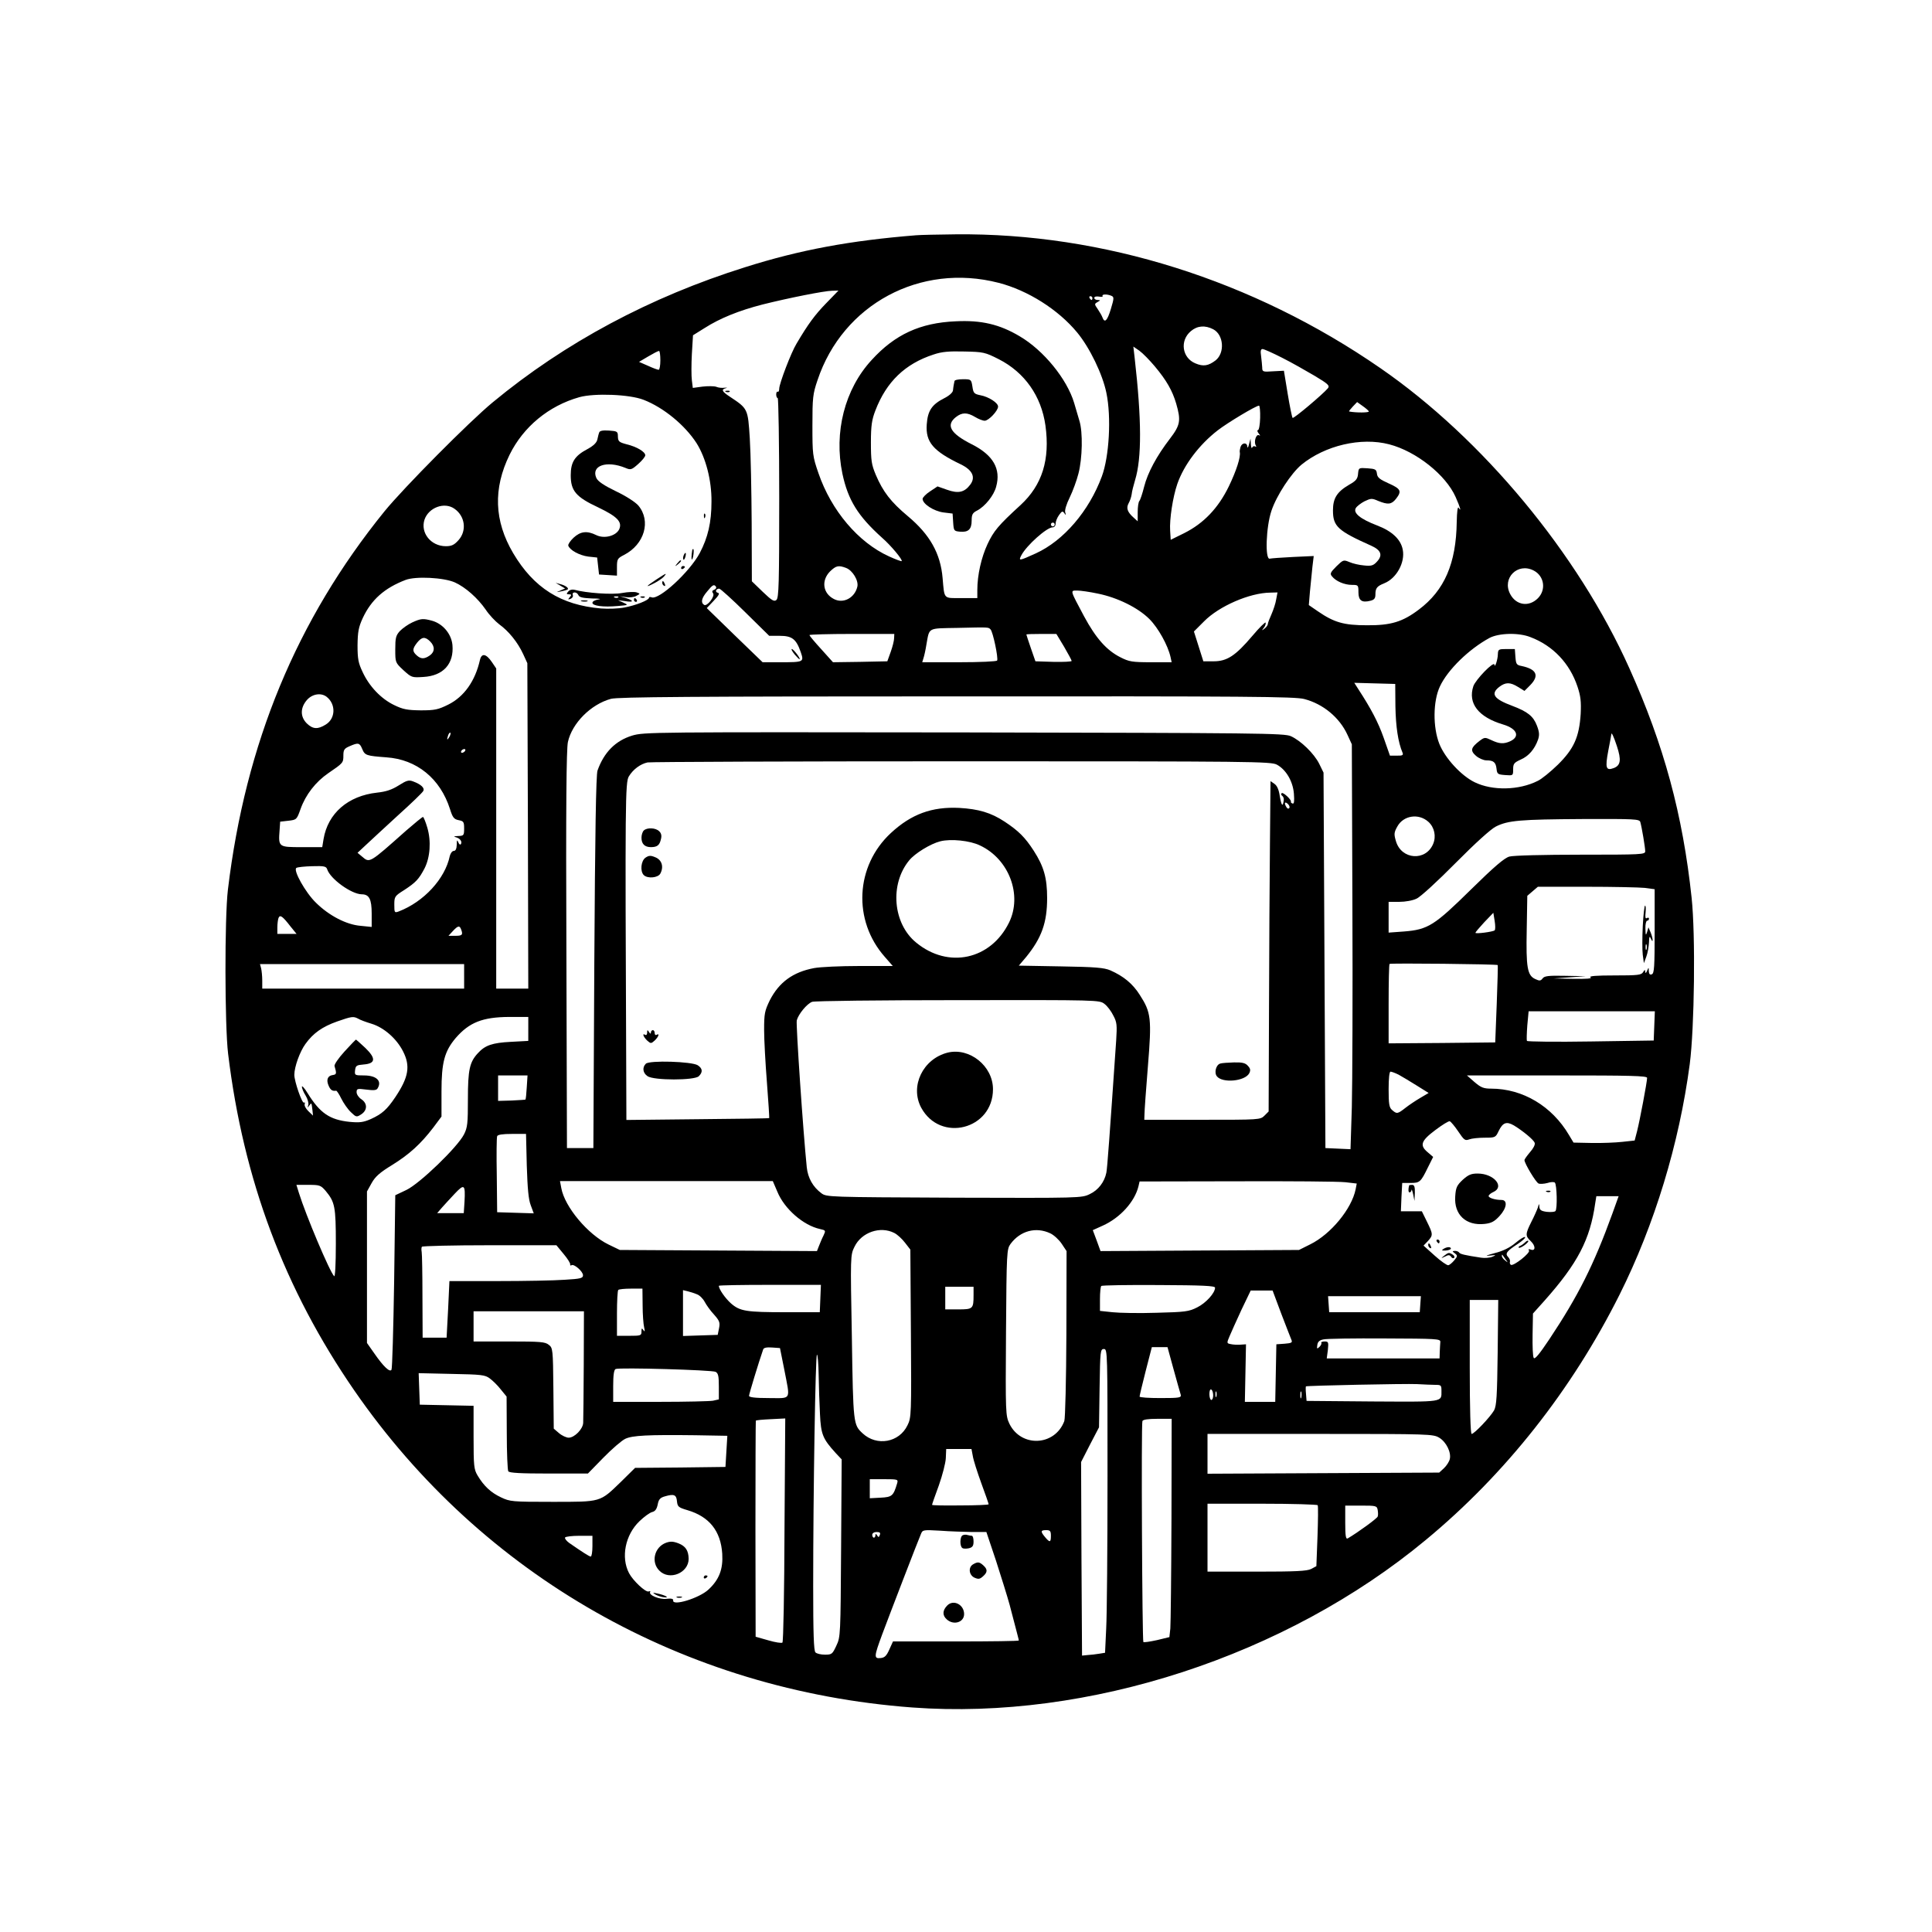 <svg version="1.0" xmlns="http://www.w3.org/2000/svg"
 width="1024pt" height="1024pt" viewBox="0 0 1024 1024"
 preserveAspectRatio="xMidYMid meet">

<g transform="translate(0,1024) scale(0.1,-0.1)"
fill="#000000" stroke="none">
<path d="M4855 8993 c-348 -28 -614 -77 -905 -169 -504 -158 -956 -400 -1338
-716 -124 -102 -473 -454 -574 -578 -466 -575 -737 -1230 -830 -2005 -18 -149
-17 -722 1 -870 81 -668 298 -1247 669 -1785 678 -982 1749 -1590 2957 -1680
932 -69 1981 273 2722 888 422 349 774 795 1027 1300 185 370 316 799 372
1222 25 192 31 684 10 881 -47 442 -147 810 -330 1217 -272 607 -778 1217
-1320 1591 -674 466 -1471 717 -2251 709 -93 -1 -188 -3 -210 -5z m438 -252
c155 -40 316 -142 416 -263 67 -81 135 -222 155 -320 27 -129 15 -338 -24
-443 -68 -184 -203 -341 -350 -408 -90 -41 -93 -41 -76 -9 27 51 134 147 165
147 9 0 16 8 16 20 0 11 8 31 18 45 15 21 19 23 28 10 9 -12 10 -12 5 4 -4 10
6 44 24 80 16 33 37 90 46 126 21 80 24 220 5 280 -7 25 -20 68 -28 95 -38
126 -161 278 -289 353 -106 63 -203 86 -339 79 -188 -8 -322 -70 -445 -205
-143 -155 -201 -383 -155 -603 30 -140 82 -224 211 -340 46 -40 110 -117 103
-123 -2 -2 -32 9 -67 25 -163 74 -306 243 -374 441 -31 90 -32 99 -32 253 0
146 2 167 27 240 134 402 545 623 960 516z m-914 -108 c-60 -62 -95 -109 -157
-214 -29 -47 -92 -213 -92 -239 0 -12 -4 -19 -8 -16 -4 2 -8 -4 -8 -15 0 -10
4 -19 8 -19 4 0 8 -238 8 -529 0 -454 -2 -530 -15 -541 -12 -10 -24 -3 -72 43
l-58 56 -1 308 c-1 169 -5 372 -10 450 -10 157 -10 157 -105 220 -43 28 -48
39 -21 46 9 2 6 3 -7 2 -14 -2 -34 0 -45 5 -12 4 -44 4 -72 1 l-52 -7 -5 40
c-3 23 -3 85 0 140 l6 99 61 38 c83 53 183 93 307 125 140 35 326 72 369 73
l34 1 -65 -67z m1512 39 c14 -6 14 -13 -3 -69 -19 -63 -33 -78 -45 -45 -3 9
-15 29 -25 44 -18 26 -18 27 -1 37 17 10 17 10 1 11 -10 0 -18 5 -18 11 0 7
10 9 25 7 13 -3 22 -1 19 3 -6 10 24 11 47 1z m-101 -12 c0 -5 -2 -10 -4 -10
-3 0 -8 5 -11 10 -3 6 -1 10 4 10 6 0 11 -4 11 -10z m640 -165 c56 -29 63
-125 13 -165 -38 -29 -65 -34 -107 -16 -71 29 -84 121 -24 171 34 29 75 32
118 10z m-310 -196 c63 -75 94 -130 114 -198 26 -90 22 -114 -33 -186 -70 -91
-118 -180 -137 -255 -9 -36 -20 -69 -25 -75 -5 -5 -9 -31 -9 -59 l0 -49 -21
19 c-34 30 -41 51 -27 77 7 12 14 33 16 47 1 14 10 48 18 75 36 117 35 321 -2
647 l-7 61 32 -22 c18 -13 54 -50 81 -82z m675 45 c50 -25 127 -69 173 -96 72
-43 81 -52 70 -66 -27 -32 -181 -162 -187 -157 -3 3 -15 61 -26 128 l-20 122
-58 -3 c-54 -4 -57 -2 -57 20 -1 12 -3 40 -6 61 -4 27 -2 37 8 37 7 0 54 -21
103 -46z m-3295 -14 c0 -27 -4 -50 -9 -50 -5 0 -30 9 -56 21 l-48 21 49 29
c27 16 52 29 57 29 4 0 7 -22 7 -50z m1794 6 c137 -70 225 -195 247 -351 25
-181 -17 -316 -132 -422 -118 -108 -142 -137 -175 -207 -33 -71 -54 -164 -54
-243 l0 -43 -85 0 c-96 0 -89 -8 -99 106 -11 131 -68 231 -184 328 -91 76
-132 130 -170 219 -23 55 -26 75 -26 172 0 90 5 121 24 170 58 151 157 247
308 296 44 15 81 18 163 16 101 -2 110 -4 183 -41z m-1883 -215 c106 -41 219
-134 281 -230 49 -78 80 -197 79 -309 0 -112 -19 -191 -62 -273 -54 -101 -216
-250 -255 -235 -8 3 -14 2 -14 -2 0 -13 -71 -41 -131 -52 -30 -6 -85 -8 -124
-5 -212 18 -356 109 -465 293 -101 171 -107 342 -19 522 73 148 207 259 370
305 80 22 266 15 340 -14z m3844 -61 c5 -8 -70 -8 -104 -1 -3 1 6 12 19 26
l23 24 28 -20 c16 -11 31 -24 34 -29z m-576 -35 c-1 -36 -6 -65 -12 -65 -5 0
-3 -8 4 -17 9 -11 10 -14 2 -10 -15 9 -29 -35 -17 -54 4 -7 3 -9 -4 -5 -5 3
-13 0 -15 -6 -3 -7 -6 1 -7 17 l-2 30 -8 -30 c-4 -16 -8 -22 -9 -12 -1 23 -28
22 -36 -2 -3 -10 -5 -23 -4 -27 6 -25 -18 -99 -58 -182 -56 -115 -133 -196
-237 -248 l-71 -35 -3 48 c-4 60 14 178 38 248 35 101 116 208 214 284 53 41
203 131 219 131 4 0 7 -29 6 -65z m684 -140 c143 -37 300 -162 352 -279 25
-56 32 -83 16 -57 -5 8 -9 -21 -10 -75 -3 -220 -65 -363 -201 -465 -86 -65
-148 -84 -275 -83 -123 0 -174 15 -260 74 l-48 33 6 72 c4 40 10 99 13 130 l7
58 -109 -5 c-60 -3 -116 -7 -124 -9 -26 -7 -20 169 9 254 27 81 105 199 159
244 125 102 316 147 465 108z m-4955 -341 c57 -39 67 -116 23 -166 -23 -26
-37 -33 -68 -33 -79 0 -136 71 -113 141 22 64 105 95 158 58z m3182 -84 c0 -5
-4 -10 -10 -10 -5 0 -10 5 -10 10 0 6 5 10 10 10 6 0 10 -4 10 -10z m-1106
-230 c35 -13 68 -68 60 -100 -14 -59 -74 -91 -124 -65 -59 30 -68 98 -21 146
32 31 45 34 85 19z m3645 -14 c56 -29 67 -102 22 -147 -48 -48 -116 -37 -147
23 -44 84 40 168 125 124z m-5718 -63 c57 -26 121 -83 164 -145 17 -26 50 -61
71 -77 50 -36 98 -95 127 -158 l22 -48 3 -862 2 -863 -85 0 -85 0 0 849 0 848
-23 34 c-30 44 -54 49 -63 12 -25 -112 -84 -196 -169 -238 -53 -26 -70 -30
-145 -30 -71 1 -94 5 -141 28 -69 33 -132 99 -167 175 -23 48 -27 70 -27 142
1 71 5 95 28 145 45 96 114 158 226 201 54 21 204 13 262 -13z m1384 -23 c3
-6 -1 -13 -10 -16 -11 -4 -12 -10 -6 -18 13 -15 -31 -72 -47 -62 -19 12 -14
36 16 71 29 36 37 40 47 25z m155 -135 l127 -125 56 0 c65 0 87 -17 111 -86
18 -53 17 -54 -109 -54 l-93 0 -148 143 -148 144 37 39 c27 28 33 40 22 42
-17 4 -11 22 7 22 6 0 68 -56 138 -125z m1868 99 c105 -21 214 -75 274 -135
47 -47 98 -139 112 -201 l6 -28 -110 0 c-99 0 -116 3 -161 26 -74 37 -131 102
-193 217 -75 141 -75 137 -37 137 18 0 67 -7 109 -16z m946 -31 c-3 -21 -15
-56 -25 -79 -10 -22 -19 -45 -19 -51 0 -6 -8 -17 -17 -24 -16 -13 -17 -12 -5
3 8 10 12 22 10 28 -1 5 -33 -26 -70 -70 -89 -105 -134 -135 -205 -135 l-55 0
-25 79 -25 79 54 54 c79 80 241 151 351 152 l38 1 -7 -37z m-1514 -159 c13
-13 42 -152 35 -165 -4 -5 -90 -9 -202 -9 l-195 0 7 23 c4 12 11 44 15 70 17
93 4 86 163 89 173 4 165 4 177 -8z m-511 -46 c0 -13 -8 -45 -18 -73 l-18 -50
-144 -3 -144 -2 -62 69 c-35 38 -63 72 -63 75 0 3 101 6 225 6 l225 0 -1 -22z
m901 -46 c22 -38 40 -71 40 -75 0 -4 -43 -6 -96 -5 l-96 3 -24 69 c-13 38 -24
71 -24 73 0 2 36 3 80 3 l79 0 41 -68z m2472 51 c119 -45 208 -139 249 -262
17 -51 20 -79 17 -145 -8 -123 -36 -185 -121 -269 -39 -38 -87 -77 -107 -86
-99 -50 -240 -53 -334 -7 -72 35 -157 128 -187 203 -35 88 -34 227 3 305 41
88 154 198 263 257 50 26 155 29 217 4z m-716 -368 c2 -106 14 -189 38 -245 5
-12 -1 -16 -30 -15 l-37 0 -33 94 c-30 85 -68 156 -135 259 l-21 33 108 -3
109 -3 1 -120z m-5665 52 c50 -39 48 -115 -4 -147 -43 -27 -69 -25 -101 6 -35
35 -35 82 0 123 28 33 75 41 105 18z m5182 -12 c100 -26 187 -98 229 -190 l23
-50 3 -850 c2 -467 0 -950 -3 -1073 l-7 -223 -67 3 -66 3 -5 995 -5 995 -23
47 c-27 54 -97 122 -150 146 -34 16 -172 17 -1732 20 -1662 2 -1696 2 -1760
-17 -88 -27 -149 -89 -183 -185 -8 -21 -13 -333 -17 -1016 l-5 -985 -70 0 -70
0 -3 1050 c-3 763 0 1064 8 1102 22 100 122 200 228 229 37 10 434 13 1832 13
1550 1 1793 -1 1843 -14z m-4532 -202 c-12 -20 -14 -14 -5 12 4 9 9 14 11 11
3 -2 0 -13 -6 -23z m6189 -48 c24 -73 20 -102 -17 -116 -41 -15 -46 0 -29 91
9 45 16 84 16 86 0 18 12 -6 30 -61z m-6650 -15 c14 -34 22 -36 128 -44 161
-11 285 -112 337 -274 14 -45 21 -54 46 -59 26 -5 29 -9 29 -44 0 -37 -2 -39
-32 -40 -22 -1 -26 -3 -13 -6 23 -6 36 -23 28 -37 -4 -5 -10 -1 -14 10 -6 15
-8 12 -8 -13 -1 -22 -6 -33 -16 -33 -8 0 -17 -12 -21 -27 -25 -121 -138 -243
-271 -294 -22 -8 -23 -6 -23 36 0 43 2 46 53 78 61 40 77 57 107 114 30 59 36
144 15 216 -9 31 -20 57 -23 57 -4 0 -44 -33 -89 -72 -197 -175 -193 -173
-234 -138 l-24 20 45 42 c25 24 102 94 170 157 69 62 129 120 133 128 10 16
-11 36 -55 52 -22 8 -34 4 -75 -22 -35 -22 -66 -33 -114 -38 -155 -17 -261
-110 -284 -246 l-7 -43 -109 0 c-123 0 -124 0 -117 91 l3 44 44 5 c43 5 44 6
64 62 27 76 80 144 147 190 79 54 80 55 80 94 0 30 5 37 33 49 46 20 53 19 67
-15z m545 -10 c-3 -5 -11 -10 -16 -10 -6 0 -7 5 -4 10 3 6 11 10 16 10 6 0 7
-4 4 -10z m4303 -73 c48 -26 85 -88 90 -154 3 -41 1 -54 -7 -52 -7 3 -11 7 -9
9 6 9 -42 54 -49 46 -4 -4 -3 -10 3 -14 6 -4 10 -15 8 -25 -5 -36 -12 -28 -21
24 -5 35 -15 56 -29 65 l-20 14 -3 -327 c-2 -181 -4 -575 -5 -876 l-2 -548
-22 -22 c-22 -22 -26 -22 -330 -22 l-307 0 1 30 c0 17 8 130 18 252 21 256 17
287 -43 380 -38 60 -86 99 -156 130 -33 14 -78 18 -262 21 l-223 4 39 46 c82
101 111 182 111 312 0 106 -17 167 -71 251 -46 71 -80 105 -154 154 -73 48
-138 67 -241 73 -145 7 -254 -33 -362 -133 -189 -175 -203 -464 -32 -657 l42
-48 -179 0 c-99 0 -206 -5 -238 -11 -112 -21 -186 -75 -235 -171 -27 -56 -30
-70 -30 -157 0 -53 7 -179 15 -280 8 -102 13 -186 12 -187 -1 -2 -172 -4 -380
-6 l-377 -4 -1 291 c-6 1396 -5 1499 14 1530 23 38 62 66 99 74 16 3 766 6
1666 6 1545 0 1639 -1 1670 -18z m66 -229 c-4 -6 -10 -5 -15 3 -14 22 -10 33
6 19 8 -7 12 -17 9 -22z m737 -74 c32 -29 42 -77 25 -117 -39 -93 -168 -84
-197 14 -11 37 -11 46 7 78 32 59 113 72 165 25z m1123 -1 c8 -28 26 -135 26
-155 0 -17 -18 -18 -342 -18 -194 0 -358 -4 -378 -10 -26 -7 -81 -54 -203
-174 -194 -191 -228 -213 -355 -223 l-82 -6 0 82 0 81 56 0 c32 0 72 7 92 17
21 9 113 94 207 189 104 105 187 180 213 193 65 33 130 38 459 40 279 1 302 0
307 -16z m-3500 -124 c154 -72 226 -263 154 -409 -97 -197 -322 -246 -492
-106 -124 101 -141 310 -37 436 30 37 113 88 165 101 55 14 157 4 210 -22z
m-3460 -126 c16 -51 128 -132 183 -133 40 0 53 -26 53 -102 l0 -71 -59 6 c-75
6 -167 54 -236 122 -56 54 -123 174 -104 185 6 4 44 8 84 9 63 2 74 -1 79 -16z
m6984 -99 l52 -7 0 -222 c0 -189 -2 -224 -15 -229 -10 -4 -15 1 -16 17 0 21
-1 21 -9 2 -6 -14 -9 -15 -10 -5 0 12 -3 11 -11 -2 -9 -16 -27 -18 -152 -18
-95 0 -137 -3 -127 -10 10 -7 -19 -9 -90 -8 l-105 2 85 6 85 6 -109 2 c-89 2
-111 -1 -120 -14 -10 -13 -16 -14 -39 -3 -42 19 -49 62 -45 262 l3 179 28 24
28 24 257 0 c141 0 281 -3 310 -6z m-796 -225 c-9 -8 -102 -20 -102 -13 0 3
21 28 47 56 l48 50 7 -43 c4 -24 4 -46 0 -50z m-6381 19 l31 -38 -51 0 -51 0
0 34 c0 19 3 42 6 50 8 20 21 11 65 -46z m903 -14 c11 -29 6 -34 -31 -34 l-36
0 23 25 c27 29 36 31 44 9z m5494 -189 c2 -1 -1 -94 -5 -206 l-8 -204 -282 -3
-283 -2 0 208 c0 115 2 211 5 213 5 5 567 -1 573 -6z m-5478 -60 l0 -65 -535
0 -535 0 0 43 c0 23 -3 52 -6 65 l-6 22 541 0 541 0 0 -65z m3394 -146 c15
-11 36 -39 47 -62 19 -35 20 -51 15 -131 -35 -510 -47 -675 -52 -701 -10 -50
-43 -93 -88 -114 -43 -21 -51 -21 -719 -19 -668 3 -676 3 -704 24 -44 33 -71
80 -77 137 -19 185 -58 758 -53 779 9 33 53 87 81 98 12 5 359 9 772 9 748 1
751 1 778 -20z m2914 -116 l-3 -78 -333 -5 c-184 -3 -336 -1 -339 3 -2 4 -1
41 2 82 l7 75 335 0 334 0 -3 -77z m-6870 38 c9 -6 41 -18 71 -27 66 -20 133
-79 167 -146 40 -78 30 -137 -40 -242 -45 -67 -71 -90 -130 -117 -41 -18 -60
-20 -114 -15 -104 11 -156 46 -221 151 -17 28 -31 43 -31 35 0 -8 9 -30 20
-47 11 -18 17 -41 14 -50 -5 -15 -4 -16 5 -3 12 17 12 17 17 -24 l3 -29 -25
24 c-13 13 -22 29 -19 37 2 7 1 11 -4 8 -10 -6 -51 113 -51 147 0 42 29 123
59 164 41 57 89 91 168 119 77 27 86 28 111 15z m902 -55 l0 -63 -93 -5 c-97
-5 -136 -18 -174 -60 -44 -47 -53 -88 -53 -243 0 -129 -2 -151 -21 -188 -35
-68 -234 -260 -305 -294 l-59 -28 -6 -457 c-4 -251 -10 -461 -14 -468 -9 -15
-43 17 -92 88 l-38 54 0 402 0 401 25 45 c19 34 44 56 108 95 92 57 152 112
218 198 l44 59 0 134 c0 153 16 212 75 282 72 83 142 111 283 112 l102 0 0
-64z m4613 -242 c18 -10 60 -35 95 -57 l64 -40 -44 -26 c-24 -14 -60 -38 -79
-53 -42 -33 -46 -33 -71 -11 -15 13 -18 32 -18 110 0 58 4 93 10 93 6 0 25 -7
43 -16z m-4621 -66 c-2 -35 -5 -64 -7 -66 -1 -1 -34 -3 -73 -5 l-72 -2 0 67 0
68 78 0 78 0 -4 -62z m5938 49 c0 -21 -39 -227 -53 -282 l-13 -50 -65 -7 c-35
-4 -108 -7 -162 -6 l-97 2 -24 40 c-90 153 -245 246 -413 246 -40 0 -54 6 -88
35 l-40 35 478 0 c389 0 477 -2 477 -13z m-1001 -284 c31 -46 36 -50 58 -42
13 5 50 9 82 9 56 0 58 1 74 35 22 45 41 53 81 30 46 -28 104 -75 110 -92 4
-9 -7 -30 -24 -49 -16 -19 -30 -38 -30 -43 0 -17 61 -119 75 -124 7 -3 29 -2
47 3 17 6 35 6 39 2 11 -11 14 -141 3 -151 -5 -5 -26 -6 -46 -4 -30 4 -38 10
-39 27 -1 19 -2 18 -8 -4 -5 -14 -20 -48 -35 -77 -32 -64 -32 -74 -2 -102 26
-25 25 -54 -1 -44 -11 4 -14 2 -9 -5 8 -13 -82 -84 -96 -76 -5 3 -7 11 -5 17
2 7 -3 18 -10 25 -17 18 -7 31 53 70 24 16 41 32 37 35 -3 4 -26 -10 -51 -31
-30 -25 -66 -43 -111 -54 -44 -12 -53 -16 -26 -13 35 4 37 3 15 -6 -14 -6 -41
-8 -60 -5 -86 13 -111 19 -116 27 -3 5 -13 9 -22 9 -16 -1 -16 -2 -1 -13 15
-12 15 -15 -3 -37 -11 -13 -25 -25 -32 -26 -7 -1 -40 22 -72 51 l-59 53 23 24
c28 31 28 36 -5 103 l-27 55 -56 0 -55 0 3 75 4 75 43 0 c50 0 55 4 93 82 l28
56 -28 24 c-45 37 -37 61 39 118 37 28 71 49 77 47 6 -2 26 -26 45 -54z
m-4937 -180 c4 -123 9 -180 21 -211 l16 -43 -97 3 -97 3 -2 195 c-2 107 -1
201 2 208 3 8 28 12 79 12 l74 0 4 -167z m1328 -139 c37 -91 138 -179 226
-198 31 -7 31 -8 19 -34 -8 -15 -18 -40 -24 -55 l-11 -28 -522 3 -523 3 -60
29 c-109 53 -232 199 -250 299 l-7 37 564 0 564 0 24 -56z m3011 50 l60 -7 -6
-31 c-21 -103 -131 -237 -240 -291 l-60 -30 -526 -3 -526 -3 -20 55 -21 56 53
24 c93 42 169 127 189 208 l6 26 515 1 c284 1 543 -1 576 -5z m-5405 -46 c49
-59 54 -83 54 -280 0 -113 -4 -178 -9 -172 -23 22 -150 323 -187 442 l-13 42
64 0 c59 0 65 -2 91 -32z m736 -57 l-4 -61 -71 0 -70 0 24 28 c13 15 44 48 69
75 51 54 57 50 52 -42z m6084 -63 c-99 -273 -181 -436 -334 -666 -54 -81 -78
-109 -83 -99 -5 7 -7 63 -6 124 l2 111 61 68 c176 198 242 324 269 517 l6 37
59 0 59 0 -33 -92z m-3806 -103 c16 -8 42 -32 57 -52 l28 -36 3 -445 c3 -429
2 -446 -18 -486 -44 -92 -163 -113 -238 -43 -49 46 -50 47 -57 509 -8 432 -8
436 14 480 37 77 137 111 211 73z m827 -2 c19 -9 46 -34 60 -55 l26 -39 -1
-439 c-1 -241 -6 -449 -11 -462 -50 -133 -229 -141 -291 -14 -20 43 -21 54
-18 484 3 429 4 441 24 469 52 70 135 92 211 56z m-2580 -109 c21 -25 37 -50
35 -56 -1 -5 2 -7 7 -4 13 9 61 -33 61 -53 0 -16 -13 -19 -97 -24 -54 -4 -213
-7 -355 -7 l-256 0 -7 -150 -8 -150 -63 0 -64 0 -1 218 c0 119 -2 226 -4 236
-2 11 -2 23 1 28 3 4 164 8 359 8 l354 0 38 -46z m4993 -29 c14 -19 14 -19 -2
-6 -10 7 -18 18 -18 24 0 6 1 8 3 6 1 -2 9 -13 17 -24z m-3632 -207 l-3 -73
-180 0 c-210 0 -243 5 -291 47 -30 27 -64 75 -64 93 0 3 122 5 270 5 l271 0
-3 -72z m2092 57 c0 -28 -48 -81 -94 -104 -45 -23 -64 -25 -217 -29 -92 -3
-197 -1 -233 3 l-66 7 0 62 c0 35 3 66 7 70 4 4 141 6 305 5 231 -1 298 -4
298 -14z m-1280 -39 c0 -73 -3 -76 -81 -76 l-69 0 0 60 0 60 75 0 75 0 0 -44z
m-1754 -54 c0 -48 4 -100 8 -117 5 -22 4 -26 -4 -15 -8 12 -10 11 -10 -7 0
-22 -4 -23 -65 -23 l-65 0 0 118 c0 65 3 122 7 125 3 4 34 7 67 7 l61 0 1 -88z
m288 58 c14 -5 32 -23 41 -40 9 -17 31 -48 50 -68 29 -33 32 -42 26 -72 l-7
-35 -92 -3 -92 -3 0 122 0 121 25 -6 c13 -3 35 -10 49 -16z m3097 -103 c26
-67 50 -130 54 -139 6 -14 0 -17 -37 -20 l-43 -3 -3 -152 -3 -153 -80 0 -81 0
3 153 3 152 -30 -2 c-16 -1 -39 0 -51 3 -21 4 -22 5 -6 42 8 20 37 83 63 140
l49 102 58 0 58 0 46 -123z m737 51 l-3 -43 -240 0 -240 0 -3 43 -3 42 246 0
246 0 -3 -42z m410 -255 c-3 -235 -6 -283 -19 -308 -20 -35 -105 -125 -119
-125 -6 0 -10 129 -10 355 l0 355 76 0 75 0 -3 -277z m-4844 -66 c-1 -155 -2
-294 -3 -308 -1 -33 -46 -79 -77 -79 -12 0 -36 11 -51 24 l-28 24 -2 214 c-2
205 -3 214 -24 230 -19 16 -45 18 -210 18 l-189 0 0 80 0 80 293 0 292 0 -1
-283z m4540 121 c-1 -10 -2 -34 -3 -53 l-1 -35 -299 0 -299 0 6 45 c4 41 3 45
-17 45 -12 0 -20 -3 -18 -7 3 -5 -2 -14 -10 -22 -13 -12 -14 -10 -11 10 2 17
11 26 33 30 17 4 163 6 325 5 274 -1 295 -2 294 -18z m-3477 -148 c32 -166 40
-150 -82 -150 -73 0 -105 4 -105 12 0 9 51 177 75 246 3 9 19 12 47 10 l42 -3
23 -115z m2063 3 c18 -65 35 -126 38 -135 4 -16 -6 -18 -107 -18 -61 0 -111 3
-111 8 0 4 14 64 32 134 l33 128 41 0 42 0 32 -117z m-350 -570 c0 -373 -3
-735 -7 -805 l-6 -128 -31 -5 c-17 -3 -44 -6 -61 -7 l-30 -3 -3 513 -2 513 47
92 48 92 3 208 c3 197 4 207 23 207 19 0 19 -13 19 -677z m-1531 540 c1 -60 4
-153 7 -208 5 -108 15 -131 83 -206 l32 -34 -3 -470 c-3 -460 -3 -471 -25
-517 -21 -45 -24 -48 -60 -48 -22 0 -44 5 -51 12 -9 9 -12 101 -12 353 0 498
12 1225 20 1225 4 0 8 -48 9 -107z m-546 16 c14 -8 17 -23 17 -78 l0 -68 -31
-7 c-17 -3 -143 -6 -280 -6 l-249 0 0 84 c0 58 4 86 13 90 20 9 510 -5 530
-15z m-1197 -35 c15 -11 42 -37 58 -58 l31 -38 1 -192 c0 -106 4 -198 8 -204
5 -9 68 -12 214 -12 l208 0 82 84 c45 46 97 91 116 100 38 18 119 22 371 19
l170 -3 -5 -82 -5 -83 -239 -3 -240 -2 -75 -74 c-113 -109 -102 -106 -363
-106 -214 0 -225 1 -273 24 -53 25 -90 59 -124 116 -19 32 -21 50 -21 202 l0
167 -142 3 -143 3 -3 83 -3 84 175 -4 c158 -3 177 -5 202 -24z m5012 -34 c30
0 32 -2 32 -32 0 -61 15 -58 -366 -56 l-349 3 -3 38 c-2 20 -2 38 0 39 7 4
529 15 588 12 36 -2 80 -4 98 -4z m-1178 -56 c0 -13 -4 -24 -10 -24 -5 0 -10
14 -10 31 0 17 4 28 10 24 6 -3 10 -17 10 -31z m17 -6 c-3 -7 -5 -2 -5 12 0
14 2 19 5 13 2 -7 2 -19 0 -25z m450 -5 c-3 -10 -5 -4 -5 12 0 17 2 24 5 18 2
-7 2 -21 0 -30z m-2739 -701 c-1 -325 -6 -594 -11 -598 -4 -4 -38 1 -75 12
l-67 19 -1 570 c0 314 1 572 2 575 1 3 37 6 79 8 l77 4 -4 -590z m2051 56 c-1
-293 -4 -554 -6 -579 l-5 -46 -66 -16 c-37 -8 -69 -13 -72 -10 -6 6 -12 1154
-5 1171 3 8 29 12 80 12 l75 0 -1 -532z m1419 432 c38 -23 65 -79 56 -114 -3
-13 -17 -35 -31 -48 l-25 -23 -614 -3 -614 -3 0 106 0 105 598 0 c581 0 598
-1 630 -20z m-2472 -97 c3 -21 24 -86 45 -144 22 -59 39 -109 39 -112 0 -3
-67 -6 -150 -6 -82 -1 -150 0 -150 3 0 3 16 49 36 103 19 54 36 119 37 145 l2
48 67 0 67 0 7 -37z m-401 -145 c-20 -67 -27 -73 -88 -76 l-57 -3 0 51 0 50
76 0 c73 0 75 -1 69 -22z m-1167 -95 c3 -29 8 -33 55 -47 116 -34 177 -110
185 -231 5 -82 -16 -137 -73 -190 -49 -46 -194 -90 -187 -57 1 8 -10 11 -35 8
-37 -5 -97 20 -87 36 3 4 -1 6 -8 3 -16 -6 -83 57 -104 97 -44 84 -20 203 55
275 25 24 55 46 68 49 16 4 24 16 29 40 5 27 13 36 38 43 48 14 61 9 64 -26z
m3396 -21 c3 -5 2 -79 -1 -166 l-6 -157 -28 -15 c-22 -11 -81 -14 -289 -14
l-260 0 0 180 0 180 289 0 c160 0 292 -4 295 -8z m318 -25 c2 -12 3 -28 0 -35
-3 -10 -103 -83 -159 -116 -10 -5 -13 14 -13 83 l0 91 84 0 c79 0 84 -1 88
-23z m-2151 -117 l77 0 51 -152 c27 -84 60 -189 72 -233 41 -157 49 -186 49
-190 0 -3 -150 -5 -333 -5 l-334 0 -19 -42 c-15 -34 -25 -44 -46 -46 -37 -4
-36 7 8 126 43 115 190 497 205 531 9 23 12 23 102 18 51 -4 126 -6 168 -7z
m419 -20 c0 -36 -6 -37 -31 -7 -25 30 -24 37 6 37 21 0 25 -5 25 -30z m-907 4
c-5 -13 -7 -13 -14 -2 -7 10 -9 10 -9 1 0 -7 -4 -13 -8 -13 -5 0 -9 7 -9 15 0
9 10 15 23 15 17 0 22 -4 17 -16z m-1523 -59 c0 -30 -4 -55 -9 -55 -8 0 -46
25 -114 72 -15 11 -25 24 -22 29 4 5 37 9 76 9 l69 0 0 -55z"/>
<path d="M3848 8163 c7 -3 16 -2 19 1 4 3 -2 6 -13 5 -11 0 -14 -3 -6 -6z"/>
<path d="M5059 8220 c-1 -5 -3 -14 -4 -20 -1 -5 -3 -18 -4 -29 -1 -11 -19 -28
-47 -42 -65 -33 -87 -66 -92 -138 -7 -94 34 -142 180 -212 62 -30 80 -68 51
-107 -31 -42 -64 -49 -123 -28 l-51 18 -39 -26 c-22 -14 -40 -33 -40 -40 0
-27 59 -65 110 -72 l49 -6 3 -47 c3 -44 4 -46 36 -49 44 -4 62 12 62 59 0 32
5 41 29 53 42 22 89 80 101 127 26 94 -16 167 -129 224 -113 57 -139 101 -85
144 33 26 60 26 102 1 18 -11 41 -20 51 -20 21 0 71 53 71 75 0 20 -50 52 -93
60 -34 7 -38 11 -43 46 -6 38 -7 39 -50 39 -24 0 -45 -4 -45 -10z"/>
<path d="M3176 7948 c-3 -7 -7 -24 -10 -38 -4 -17 -21 -33 -52 -50 -68 -36
-89 -69 -89 -139 0 -82 27 -115 145 -170 102 -49 129 -77 112 -116 -17 -36
-80 -52 -122 -31 -49 24 -83 20 -120 -14 -17 -16 -30 -35 -28 -42 8 -24 60
-52 106 -58 l47 -5 5 -45 5 -45 48 -3 47 -3 0 45 c0 43 3 47 38 65 108 56 144
180 75 262 -16 18 -65 50 -118 75 -64 31 -95 52 -104 70 -30 66 54 95 154 54
28 -12 33 -10 68 21 20 18 37 38 37 46 0 18 -44 45 -98 58 -41 11 -46 15 -47
41 0 27 -3 29 -48 32 -32 2 -48 -1 -51 -10z"/>
<path d="M3731 7504 c0 -11 3 -14 6 -6 3 7 2 16 -1 19 -3 4 -6 -2 -5 -13z"/>
<path d="M3669 7323 c-5 -29 -5 -53 -1 -48 7 6 12 55 6 55 -2 0 -5 -3 -5 -7z"/>
<path d="M3623 7295 c-3 -9 -3 -18 -1 -21 3 -3 8 4 11 16 6 23 -1 27 -10 5z"/>
<path d="M3589 7253 c-13 -16 -12 -17 4 -4 16 13 21 21 13 21 -2 0 -10 -8 -17
-17z"/>
<path d="M3610 7229 c0 -5 5 -7 10 -4 6 3 10 8 10 11 0 2 -4 4 -10 4 -5 0 -10
-5 -10 -11z"/>
<path d="M3481 7170 c-59 -39 -64 -47 -15 -22 22 11 46 28 53 36 18 21 14 20
-38 -14z"/>
<path d="M3510 7151 c0 -6 4 -13 10 -16 6 -3 7 1 4 9 -7 18 -14 21 -14 7z"/>
<path d="M2970 7136 l25 -15 -25 -11 c-24 -10 -24 -10 5 -4 16 3 32 8 34 10 7
7 -12 21 -39 28 l-25 7 25 -15z"/>
<path d="M3012 7105 c-11 -12 -10 -15 4 -15 14 0 14 -3 4 -15 -11 -13 -10 -14
4 -9 10 4 15 13 12 20 -3 8 1 14 10 14 8 0 17 -7 20 -15 5 -11 24 -15 73 -17
36 0 51 -3 34 -5 -19 -3 -33 -10 -33 -18 0 -16 56 -24 134 -17 57 5 58 5 30
18 l-29 13 38 -5 c46 -8 49 2 5 16 l-33 10 33 -5 c19 -3 43 0 55 7 21 11 21
11 2 18 -11 4 -46 3 -78 -3 -54 -10 -190 0 -252 17 -12 3 -25 0 -33 -9z m265
-31 c-3 -3 -12 -4 -19 -1 -8 3 -5 6 6 6 11 1 17 -2 13 -5z"/>
<path d="M3398 7073 c7 -3 16 -2 19 1 4 3 -2 6 -13 5 -11 0 -14 -3 -6 -6z"/>
<path d="M3360 7060 c0 -5 5 -10 11 -10 5 0 7 5 4 10 -3 6 -8 10 -11 10 -2 0
-4 -4 -4 -10z"/>
<path d="M3083 7053 c9 -2 23 -2 30 0 6 3 -1 5 -18 5 -16 0 -22 -2 -12 -5z"/>
<path d="M7198 7729 c-2 -27 -11 -38 -47 -58 -65 -38 -86 -72 -86 -136 0 -85
25 -108 204 -188 51 -23 61 -50 29 -84 -19 -21 -30 -24 -68 -20 -25 2 -60 10
-78 18 -31 13 -33 12 -69 -23 -32 -32 -35 -39 -23 -53 21 -26 66 -45 105 -45
34 0 35 -1 35 -39 0 -44 18 -57 64 -45 20 5 26 13 26 33 0 34 8 44 48 60 64
26 110 110 97 177 -10 55 -57 99 -136 129 -89 34 -128 66 -113 92 6 10 27 26
46 36 34 16 39 17 73 2 52 -21 70 -19 94 11 32 41 26 53 -39 82 -47 21 -60 31
-62 52 -3 22 -8 25 -50 28 -46 3 -47 3 -50 -29z"/>
<path d="M2185 6941 c-22 -10 -51 -31 -65 -45 -22 -24 -25 -37 -25 -98 0 -69
0 -70 43 -110 43 -39 45 -40 106 -36 106 6 163 70 154 170 -6 59 -51 112 -108
128 -48 13 -59 12 -105 -9z m95 -101 c26 -26 25 -55 -2 -74 -29 -20 -47 -20
-70 1 -23 21 -23 34 3 67 25 31 42 33 69 6z"/>
<path d="M4212 6771 c13 -15 25 -27 26 -25 6 4 -32 53 -41 54 -5 0 2 -13 15
-29z"/>
<path d="M7939 6773 c0 -28 -17 -78 -18 -56 -2 22 -100 -79 -112 -114 -30 -91
27 -164 158 -203 74 -22 91 -64 37 -89 -34 -15 -57 -14 -99 6 -34 16 -36 16
-62 -3 -47 -36 -52 -52 -20 -80 15 -13 40 -24 55 -24 38 0 50 -10 54 -45 3
-28 7 -30 46 -33 42 -3 42 -3 42 31 0 29 5 35 40 51 42 18 74 55 92 106 8 24
7 40 -6 74 -19 50 -49 74 -131 105 -97 36 -116 63 -69 100 34 26 58 26 100 0
l34 -21 30 30 c50 51 35 85 -45 102 -27 5 -30 10 -33 48 l-3 42 -45 0 c-41 0
-44 -2 -45 -27z"/>
<path d="M3412 5838 c-7 -7 -12 -24 -12 -38 0 -33 17 -50 50 -50 33 0 46 10
53 42 5 18 2 32 -9 42 -18 19 -65 21 -82 4z"/>
<path d="M3421 5694 c-24 -17 -29 -72 -9 -92 20 -20 76 -15 88 8 19 36 8 72
-26 86 -26 11 -35 10 -53 -2z"/>
<path d="M3430 4767 c0 -10 -4 -15 -10 -12 -18 11 -10 -11 10 -30 19 -17 21
-17 40 0 20 19 28 41 10 30 -5 -3 -10 1 -10 9 0 9 -4 16 -10 16 -5 0 -10 -6
-10 -12 0 -9 -4 -8 -10 2 -8 13 -10 12 -10 -3z"/>
<path d="M3423 4602 c-20 -20 -16 -49 9 -66 33 -23 250 -23 272 0 22 22 20 41
-6 58 -32 20 -256 27 -275 8z"/>
<path d="M6468 4603 c-23 -6 -34 -49 -18 -68 30 -37 148 -26 171 16 8 16 7 25
-7 40 -13 15 -30 19 -73 18 -31 -1 -64 -3 -73 -6z"/>
<path d="M8707 5331 c-3 -59 -3 -128 0 -152 l6 -44 13 35 c7 19 13 53 14 75 1
32 3 36 10 20 13 -30 12 0 -1 32 l-12 28 -7 -25 c-7 -21 -8 -18 -9 18 -1 23 4
42 9 42 6 0 10 5 10 11 0 5 -5 7 -11 3 -8 -5 -10 4 -7 30 2 20 1 36 -3 36 -3
0 -9 -49 -12 -109z m20 -123 c-3 -7 -5 -2 -5 12 0 14 2 19 5 13 2 -7 2 -19 0
-25z"/>
<path d="M5023 4661 c-131 -33 -201 -177 -141 -291 101 -188 381 -117 381 97
0 123 -124 222 -240 194z"/>
<path d="M1827 4668 c-33 -36 -56 -70 -54 -78 12 -41 11 -45 -10 -48 -27 -4
-35 -26 -21 -57 10 -23 20 -29 40 -26 3 0 16 -19 27 -42 12 -24 34 -56 51 -72
28 -27 30 -27 55 -11 33 22 33 58 0 80 -14 9 -25 26 -25 37 0 19 4 20 51 14
39 -5 54 -4 60 6 25 40 -6 69 -72 69 -49 0 -50 1 -47 28 3 24 8 27 45 30 64 5
67 32 9 88 -26 24 -48 44 -49 44 -2 0 -29 -28 -60 -62z"/>
<path d="M7753 3987 c-31 -29 -37 -41 -40 -88 -7 -97 57 -157 156 -146 36 4
52 13 78 41 40 43 45 86 11 86 -34 0 -68 11 -68 21 0 5 11 15 25 21 62 28 3
98 -83 98 -34 0 -49 -6 -79 -33z"/>
<path d="M7469 3958 c-6 -21 -5 -38 2 -38 5 0 10 6 10 13 1 6 5 -4 9 -23 l7
-35 2 43 c1 31 -3 42 -14 42 -8 0 -15 -1 -16 -2z"/>
<path d="M8198 3923 c7 -3 16 -2 19 1 4 3 -2 6 -13 5 -11 0 -14 -3 -6 -6z"/>
<path d="M7615 3660 c3 -5 8 -10 11 -10 2 0 4 5 4 10 0 6 -5 10 -11 10 -5 0
-7 -4 -4 -10z"/>
<path d="M8083 3655 c-7 -7 -18 -15 -25 -18 -7 -2 -11 -7 -8 -10 3 -3 16 3 30
13 14 10 23 21 20 23 -3 3 -10 -1 -17 -8z"/>
<path d="M7570 3641 c0 -6 4 -13 10 -16 6 -3 7 1 4 9 -7 18 -14 21 -14 7z"/>
<path d="M7650 3620 c-11 -8 -9 -9 13 -8 15 1 27 6 27 10 0 11 -22 10 -40 -2z"/>
<path d="M7654 3584 c-18 -14 -18 -15 5 -4 18 10 25 9 32 -1 4 -7 11 -10 16
-6 4 5 1 12 -7 17 -20 13 -23 12 -46 -6z"/>
<path d="M3530 2063 c-62 -23 -81 -103 -35 -148 53 -54 155 -12 155 63 -1 44
-16 67 -54 82 -29 11 -43 11 -66 3z"/>
<path d="M3730 1879 c0 -5 5 -7 10 -4 6 3 10 8 10 11 0 2 -4 4 -10 4 -5 0 -10
-5 -10 -11z"/>
<path d="M3475 1788 c11 -6 31 -13 45 -14 32 -4 7 11 -35 20 -27 6 -28 5 -10
-6z"/>
<path d="M3588 1773 c6 -2 18 -2 25 0 6 3 1 5 -13 5 -14 0 -19 -2 -12 -5z"/>
<path d="M5103 2103 c-16 -6 -17 -59 -2 -68 5 -4 21 -4 35 -1 19 5 24 13 24
36 0 17 -4 30 -9 30 -5 0 -15 2 -23 4 -7 3 -19 2 -25 -1z"/>
<path d="M5158 1949 c-27 -15 -23 -57 7 -71 21 -9 28 -8 45 7 25 22 25 37 2
58 -21 19 -30 20 -54 6z"/>
<path d="M5021 1731 c-26 -26 -27 -53 -3 -74 36 -33 92 -16 92 28 0 50 -56 79
-89 46z"/>
</g>
</svg>
